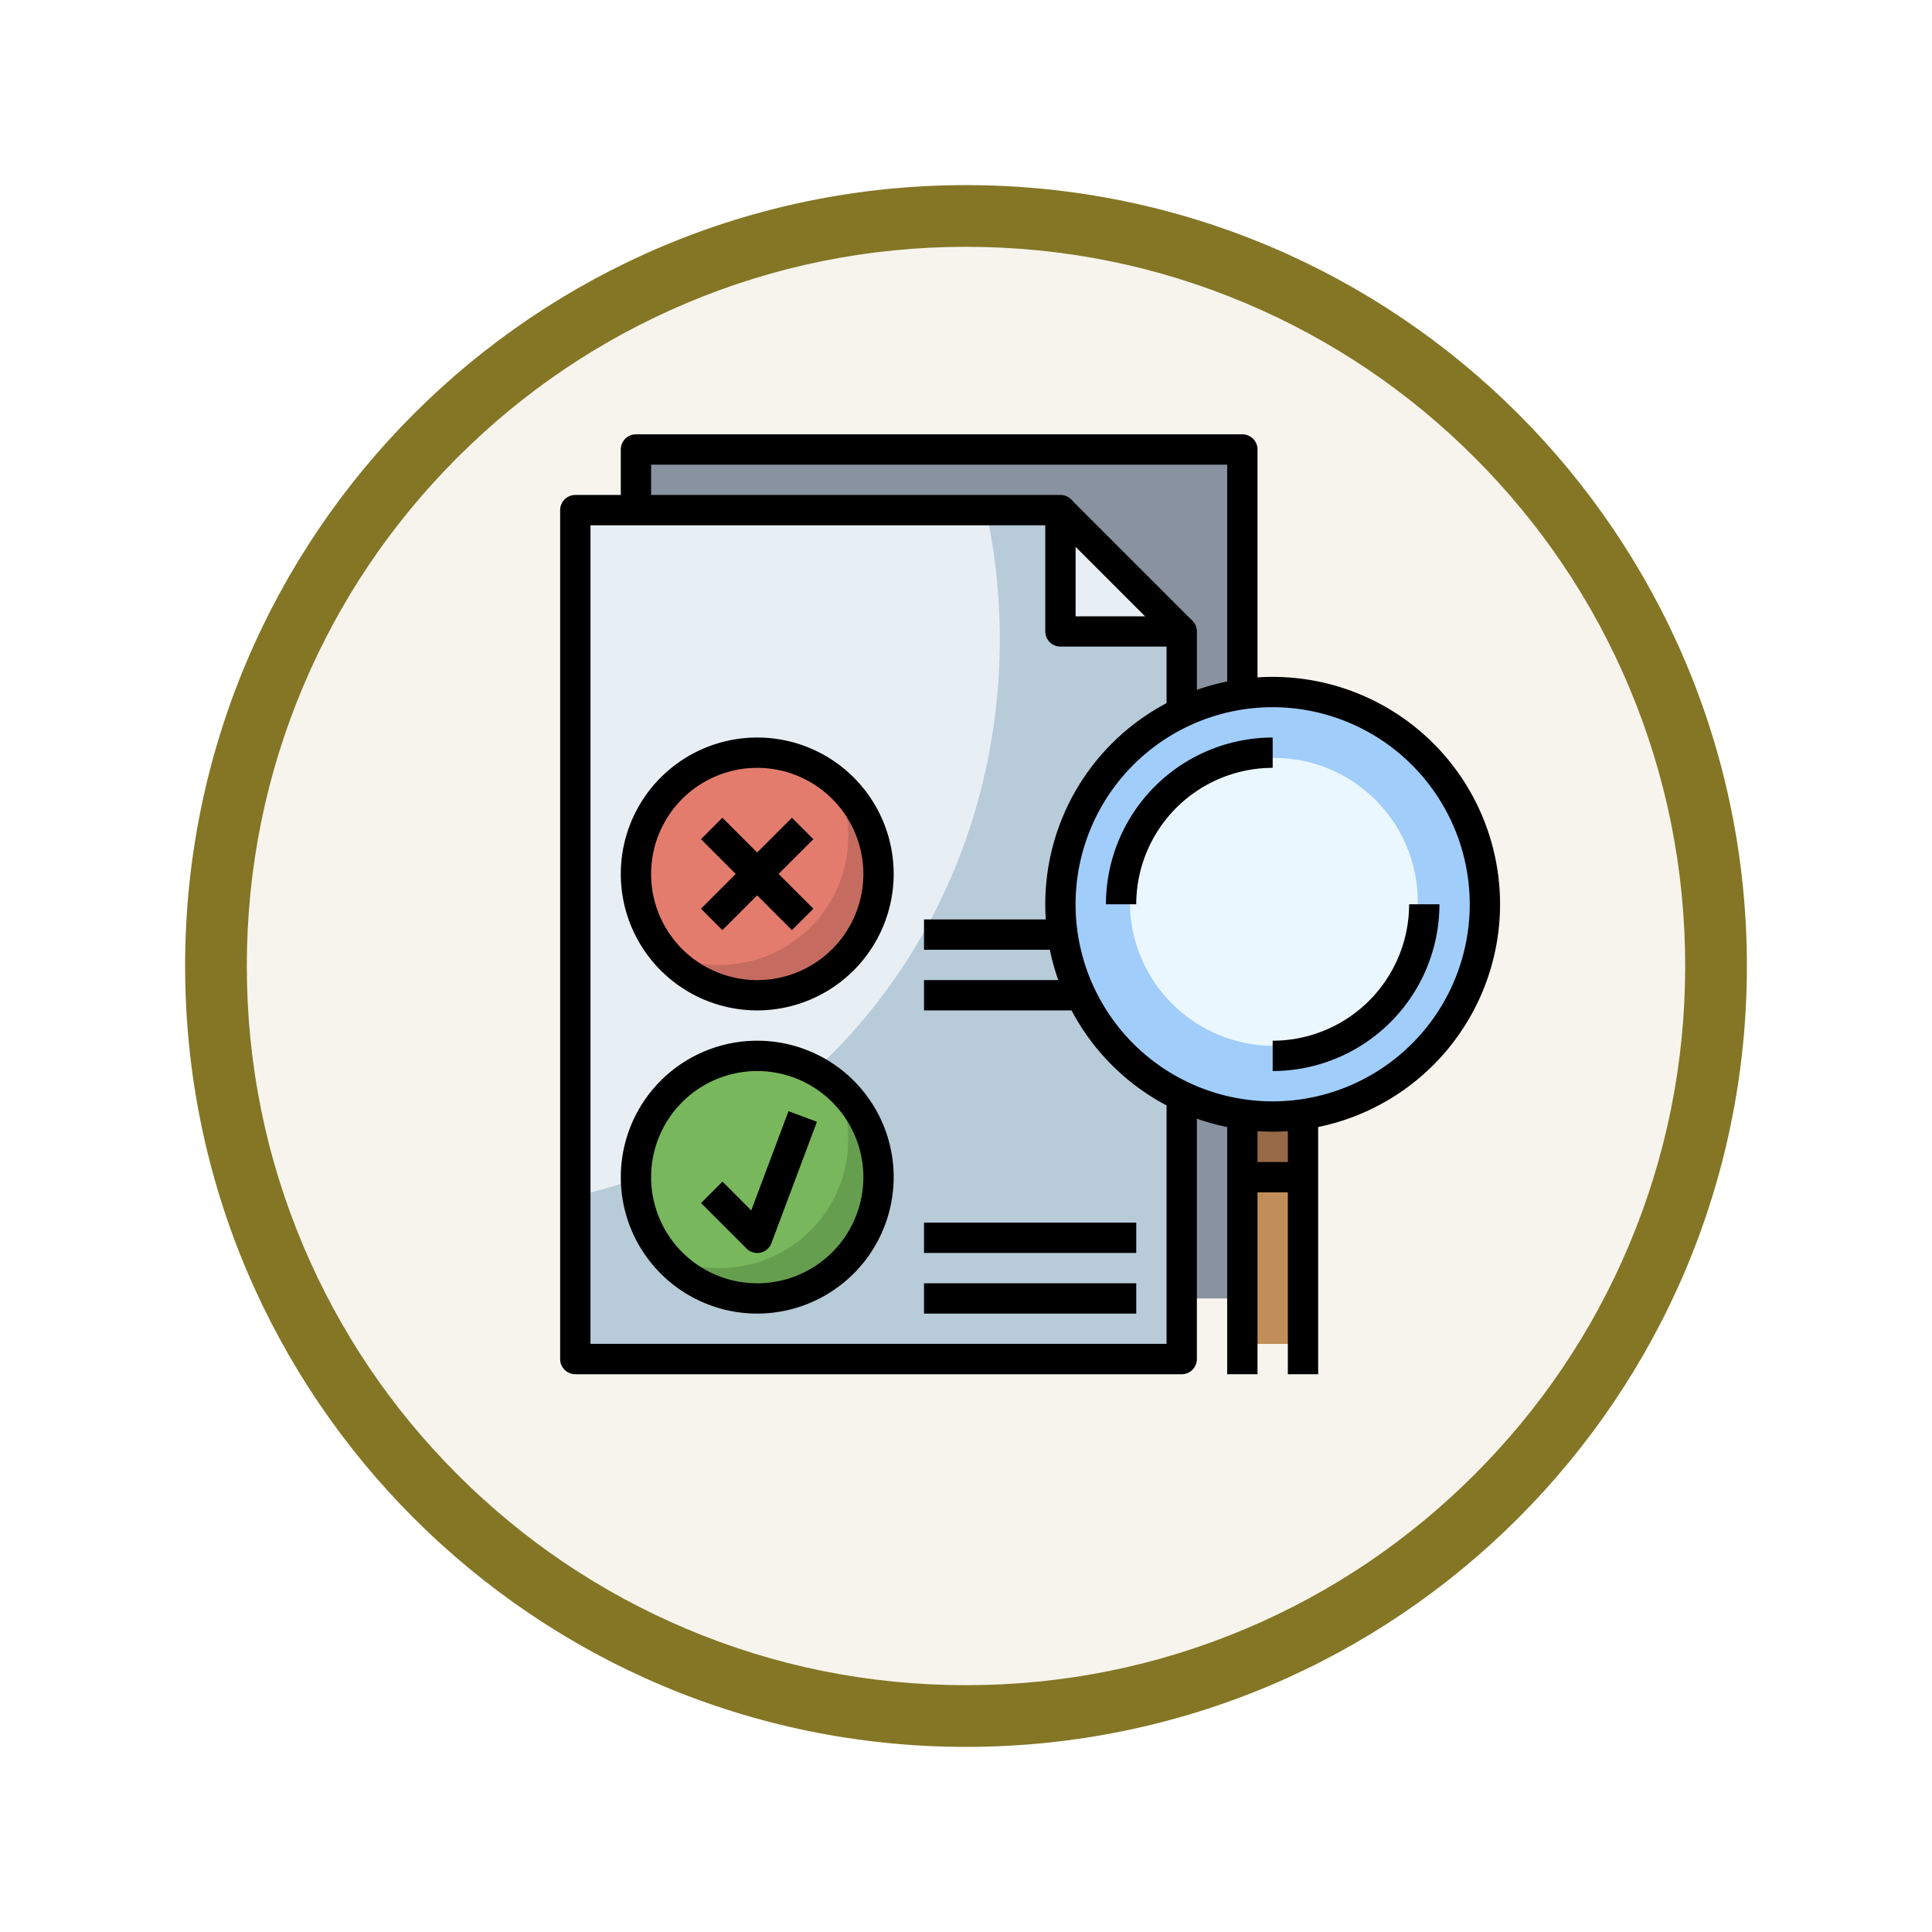 <svg xmlns="http://www.w3.org/2000/svg" xmlns:xlink="http://www.w3.org/1999/xlink" width="93.934" height="93.934" viewBox="0 0 93.934 93.934">
  <defs>
    <filter id="Trazado_982547" x="0" y="0" width="93.934" height="93.934" filterUnits="userSpaceOnUse">
      <feOffset dy="3" input="SourceAlpha"/>
      <feGaussianBlur stdDeviation="3" result="blur"/>
      <feFlood flood-opacity="0.161"/>
      <feComposite operator="in" in2="blur"/>
      <feComposite in="SourceGraphic"/>
    </filter>
  </defs>
  <g id="Grupo_1219388" data-name="Grupo 1219388" transform="translate(-504.066 -7340)">
    <g id="Grupo_1219279" data-name="Grupo 1219279" transform="translate(312.771 3618)">
      <g id="Grupo_1214594" data-name="Grupo 1214594" transform="translate(0 -1406)">
        <g id="Grupo_1214432" data-name="Grupo 1214432" transform="translate(-0.771 -2738.674)">
          <g id="Grupo_1183196" data-name="Grupo 1183196" transform="translate(1 1016.674)">
            <g id="Grupo_1179610" data-name="Grupo 1179610" transform="translate(8 4723.467)">
              <g id="Grupo_1175227" data-name="Grupo 1175227" transform="translate(-5.967 140.533)">
                <g id="Grupo_1167337" data-name="Grupo 1167337" transform="translate(198.033 1992)">
                  <g id="Grupo_1166720" data-name="Grupo 1166720">
                    <g id="Grupo_1164305" data-name="Grupo 1164305">
                      <g id="Grupo_1163948" data-name="Grupo 1163948">
                        <g id="Grupo_1158168" data-name="Grupo 1158168">
                          <g id="Grupo_1152576" data-name="Grupo 1152576">
                            <g id="Grupo_1148633" data-name="Grupo 1148633">
                              <g id="Grupo_1148525" data-name="Grupo 1148525">
                                <g transform="matrix(1, 0, 0, 1, -9, -6)" filter="url(#Trazado_982547)">
                                  <g id="Trazado_982547-2" data-name="Trazado 982547" transform="translate(9 6)" fill="#f7f4ed">
                                    <path d="M 37.967 74.434 C 33.043 74.434 28.268 73.47 23.773 71.568 C 19.43 69.732 15.53 67.102 12.181 63.753 C 8.831 60.403 6.202 56.503 4.365 52.161 C 2.464 47.666 1.5 42.89 1.5 37.967 C 1.5 33.043 2.464 28.268 4.365 23.773 C 6.202 19.43 8.831 15.53 12.181 12.181 C 15.53 8.831 19.43 6.202 23.773 4.365 C 28.268 2.464 33.043 1.5 37.967 1.5 C 42.89 1.5 47.666 2.464 52.161 4.365 C 56.503 6.202 60.403 8.831 63.753 12.181 C 67.102 15.53 69.732 19.43 71.568 23.773 C 73.47 28.268 74.434 33.043 74.434 37.967 C 74.434 42.89 73.47 47.666 71.568 52.161 C 69.732 56.503 67.102 60.403 63.753 63.753 C 60.403 67.102 56.503 69.732 52.161 71.568 C 47.666 73.47 42.89 74.434 37.967 74.434 Z" stroke="none"/>
                                    <path d="M 37.967 3 C 33.245 3 28.666 3.924 24.357 5.747 C 20.194 7.508 16.454 10.029 13.242 13.242 C 10.029 16.454 7.508 20.194 5.747 24.357 C 3.924 28.666 3 33.245 3 37.967 C 3 42.689 3.924 47.268 5.747 51.577 C 7.508 55.74 10.029 59.48 13.242 62.692 C 16.454 65.904 20.194 68.426 24.357 70.187 C 28.666 72.009 33.245 72.934 37.967 72.934 C 42.689 72.934 47.268 72.009 51.577 70.187 C 55.74 68.426 59.48 65.904 62.692 62.692 C 65.904 59.48 68.426 55.74 70.187 51.577 C 72.009 47.268 72.934 42.689 72.934 37.967 C 72.934 33.245 72.009 28.666 70.187 24.357 C 68.426 20.194 65.904 16.454 62.692 13.242 C 59.48 10.029 55.74 7.508 51.577 5.747 C 47.268 3.924 42.689 3 37.967 3 M 37.967 0 C 58.935 0 75.934 16.998 75.934 37.967 C 75.934 58.935 58.935 75.934 37.967 75.934 C 16.998 75.934 0 58.935 0 37.967 C 0 16.998 16.998 0 37.967 0 Z" stroke="none" fill="#847625"/>
                                  </g>
                                </g>
                              </g>
                            </g>
                          </g>
                        </g>
                      </g>
                    </g>
                  </g>
                </g>
              </g>
            </g>
          </g>
        </g>
      </g>
    </g>
    <g id="documento_1_" data-name="documento (1)" transform="translate(530.301 7360.117)">
      <path id="Trazado_1090406" data-name="Trazado 1090406" d="M6,2H35.483V43.276H6Z" transform="translate(-1.315 -0.263)" fill="#8892a0"/>
      <path id="Trazado_1090407" data-name="Trazado 1090407" d="M46,46h2.948V57.056H46Z" transform="translate(-11.832 -11.832)" fill="#c18e59"/>
      <path id="Trazado_1090408" data-name="Trazado 1090408" d="M46,45h2.948v3.685H46Z" transform="translate(-11.832 -11.569)" fill="#976947"/>
      <path id="Trazado_1090409" data-name="Trazado 1090409" d="M2,47.276H31.483V11.9h-5.9V6H2Z" transform="translate(-0.263 -1.315)" fill="#b8cbd9"/>
      <path id="Trazado_1090410" data-name="Trazado 1090410" d="M2,39.351c11.775-2.561,20.638-13.714,20.638-27.086A29.6,29.6,0,0,0,21.964,6H2Z" transform="translate(-0.263 -1.315)" fill="#e8eff4"/>
      <path id="Trazado_1090411" data-name="Trazado 1090411" d="M39.9,11.9,34,6v5.9Z" transform="translate(-8.676 -1.315)" fill="#e8eff4"/>
      <circle id="Elipse_12020" data-name="Elipse 12020" cx="10" cy="10" r="10" transform="translate(25.699 13.732)" fill="#a1cdfb"/>
      <circle id="Elipse_12021" data-name="Elipse 12021" cx="7" cy="7" r="7" transform="translate(28.699 16.732)" fill="#ebf7fe"/>
      <circle id="Elipse_12022" data-name="Elipse 12022" cx="6" cy="6" r="6" transform="translate(4.699 16.732)" fill="#c66b60"/>
      <path id="Trazado_1090412" data-name="Trazado 1090412" d="M16.319,26.054a6.227,6.227,0,0,0-.583-2.627,5.892,5.892,0,0,0-8.309,8.309,6.255,6.255,0,0,0,8.892-5.682Z" transform="translate(-1.315 -5.521)" fill="#e47c6e"/>
      <circle id="Elipse_12023" data-name="Elipse 12023" cx="6" cy="6" r="6" transform="translate(4.699 30.732)" fill="#669e4f"/>
      <path id="Trazado_1090413" data-name="Trazado 1090413" d="M16.319,46.054a6.227,6.227,0,0,0-.583-2.627,5.892,5.892,0,0,0-8.309,8.309,6.255,6.255,0,0,0,8.892-5.682Z" transform="translate(-1.315 -10.78)" fill="#78b75b"/>
      <path id="Trazado_1090414" data-name="Trazado 1090414" d="M35.957,13.53H34.483V2.474H6.474V4.685H5V1.737A.737.737,0,0,1,5.737,1H35.22a.737.737,0,0,1,.737.737Z" transform="translate(-1.052)"/>
      <path id="Trazado_1090415" data-name="Trazado 1090415" d="M31.22,47.75H1.737A.737.737,0,0,1,1,47.013V5.737A.737.737,0,0,1,1.737,5H25.324a.737.737,0,0,1,.737.737V10.9h5.16a.737.737,0,0,1,.737.737v3.685H30.483V12.371h-5.16a.737.737,0,0,1-.737-.737V6.474H2.474v39.8H30.483V34.483h1.474v12.53A.737.737,0,0,1,31.22,47.75Z" transform="translate(0 -1.052)"/>
      <path id="Trazado_1090416" data-name="Trazado 1090416" d="M0,0H1.474V8.339H0Z" transform="translate(24.799 5.209) rotate(-45)"/>
      <path id="Trazado_1090417" data-name="Trazado 1090417" d="M11.634,54.267a6.634,6.634,0,1,1,6.634-6.634A6.642,6.642,0,0,1,11.634,54.267Zm0-11.793a5.16,5.16,0,1,0,5.16,5.16A5.165,5.165,0,0,0,11.634,42.474Z" transform="translate(-1.052 -10.517)"/>
      <path id="Trazado_1090418" data-name="Trazado 1090418" d="M13.025,52.541a.738.738,0,0,1-.521-.216l-2.211-2.211,1.042-1.042,1.4,1.4,1.81-4.825,1.381.517-2.211,5.9a.739.739,0,0,1-.534.461.7.7,0,0,1-.156.017Z" transform="translate(-2.443 -11.739)"/>
      <path id="Trazado_1090419" data-name="Trazado 1090419" d="M11.634,34.267a6.634,6.634,0,1,1,6.634-6.634A6.642,6.642,0,0,1,11.634,34.267Zm0-11.793a5.16,5.16,0,1,0,5.16,5.16A5.165,5.165,0,0,0,11.634,22.474Z" transform="translate(-1.052 -5.258)"/>
      <path id="Trazado_1090420" data-name="Trazado 1090420" d="M0,0H1.474V6.254H0Z" transform="translate(7.846 20.684) rotate(-45)"/>
      <path id="Trazado_1090421" data-name="Trazado 1090421" d="M0,0H6.254V1.474H0Z" transform="translate(7.846 24.064) rotate(-45)"/>
      <path id="Trazado_1090422" data-name="Trazado 1090422" d="M44.056,39.112A11.056,11.056,0,1,1,55.112,28.056,11.069,11.069,0,0,1,44.056,39.112Zm0-20.638a9.582,9.582,0,1,0,9.582,9.582A9.593,9.593,0,0,0,44.056,18.474Z" transform="translate(-8.414 -4.207)"/>
      <path id="Trazado_1090423" data-name="Trazado 1090423" d="M45,46h1.474V58.53H45Z" transform="translate(-11.569 -11.832)"/>
      <path id="Trazado_1090424" data-name="Trazado 1090424" d="M49,46h1.474V58.53H49Z" transform="translate(-12.62 -11.832)"/>
      <path id="Trazado_1090425" data-name="Trazado 1090425" d="M38.474,29.108H37A8.117,8.117,0,0,1,45.108,21v1.474A6.642,6.642,0,0,0,38.474,29.108Z" transform="translate(-9.465 -5.258)"/>
      <path id="Trazado_1090426" data-name="Trazado 1090426" d="M48,40.108V38.634A6.642,6.642,0,0,0,54.634,32h1.474A8.117,8.117,0,0,1,48,40.108Z" transform="translate(-12.357 -8.151)"/>
      <path id="Trazado_1090427" data-name="Trazado 1090427" d="M46,49h2.948v1.474H46Z" transform="translate(-11.832 -12.62)"/>
      <path id="Trazado_1090428" data-name="Trazado 1090428" d="M25,57H35.319v1.474H25Z" transform="translate(-6.31 -14.724)"/>
      <path id="Trazado_1090429" data-name="Trazado 1090429" d="M25,53H35.319v1.474H25Z" transform="translate(-6.31 -13.672)"/>
      <path id="Trazado_1090430" data-name="Trazado 1090430" d="M25,37h7.371v1.474H25Z" transform="translate(-6.31 -9.465)"/>
      <path id="Trazado_1090431" data-name="Trazado 1090431" d="M25,33h6.634v1.474H25Z" transform="translate(-6.31 -8.414)"/>
    </g>
  </g>
</svg>
